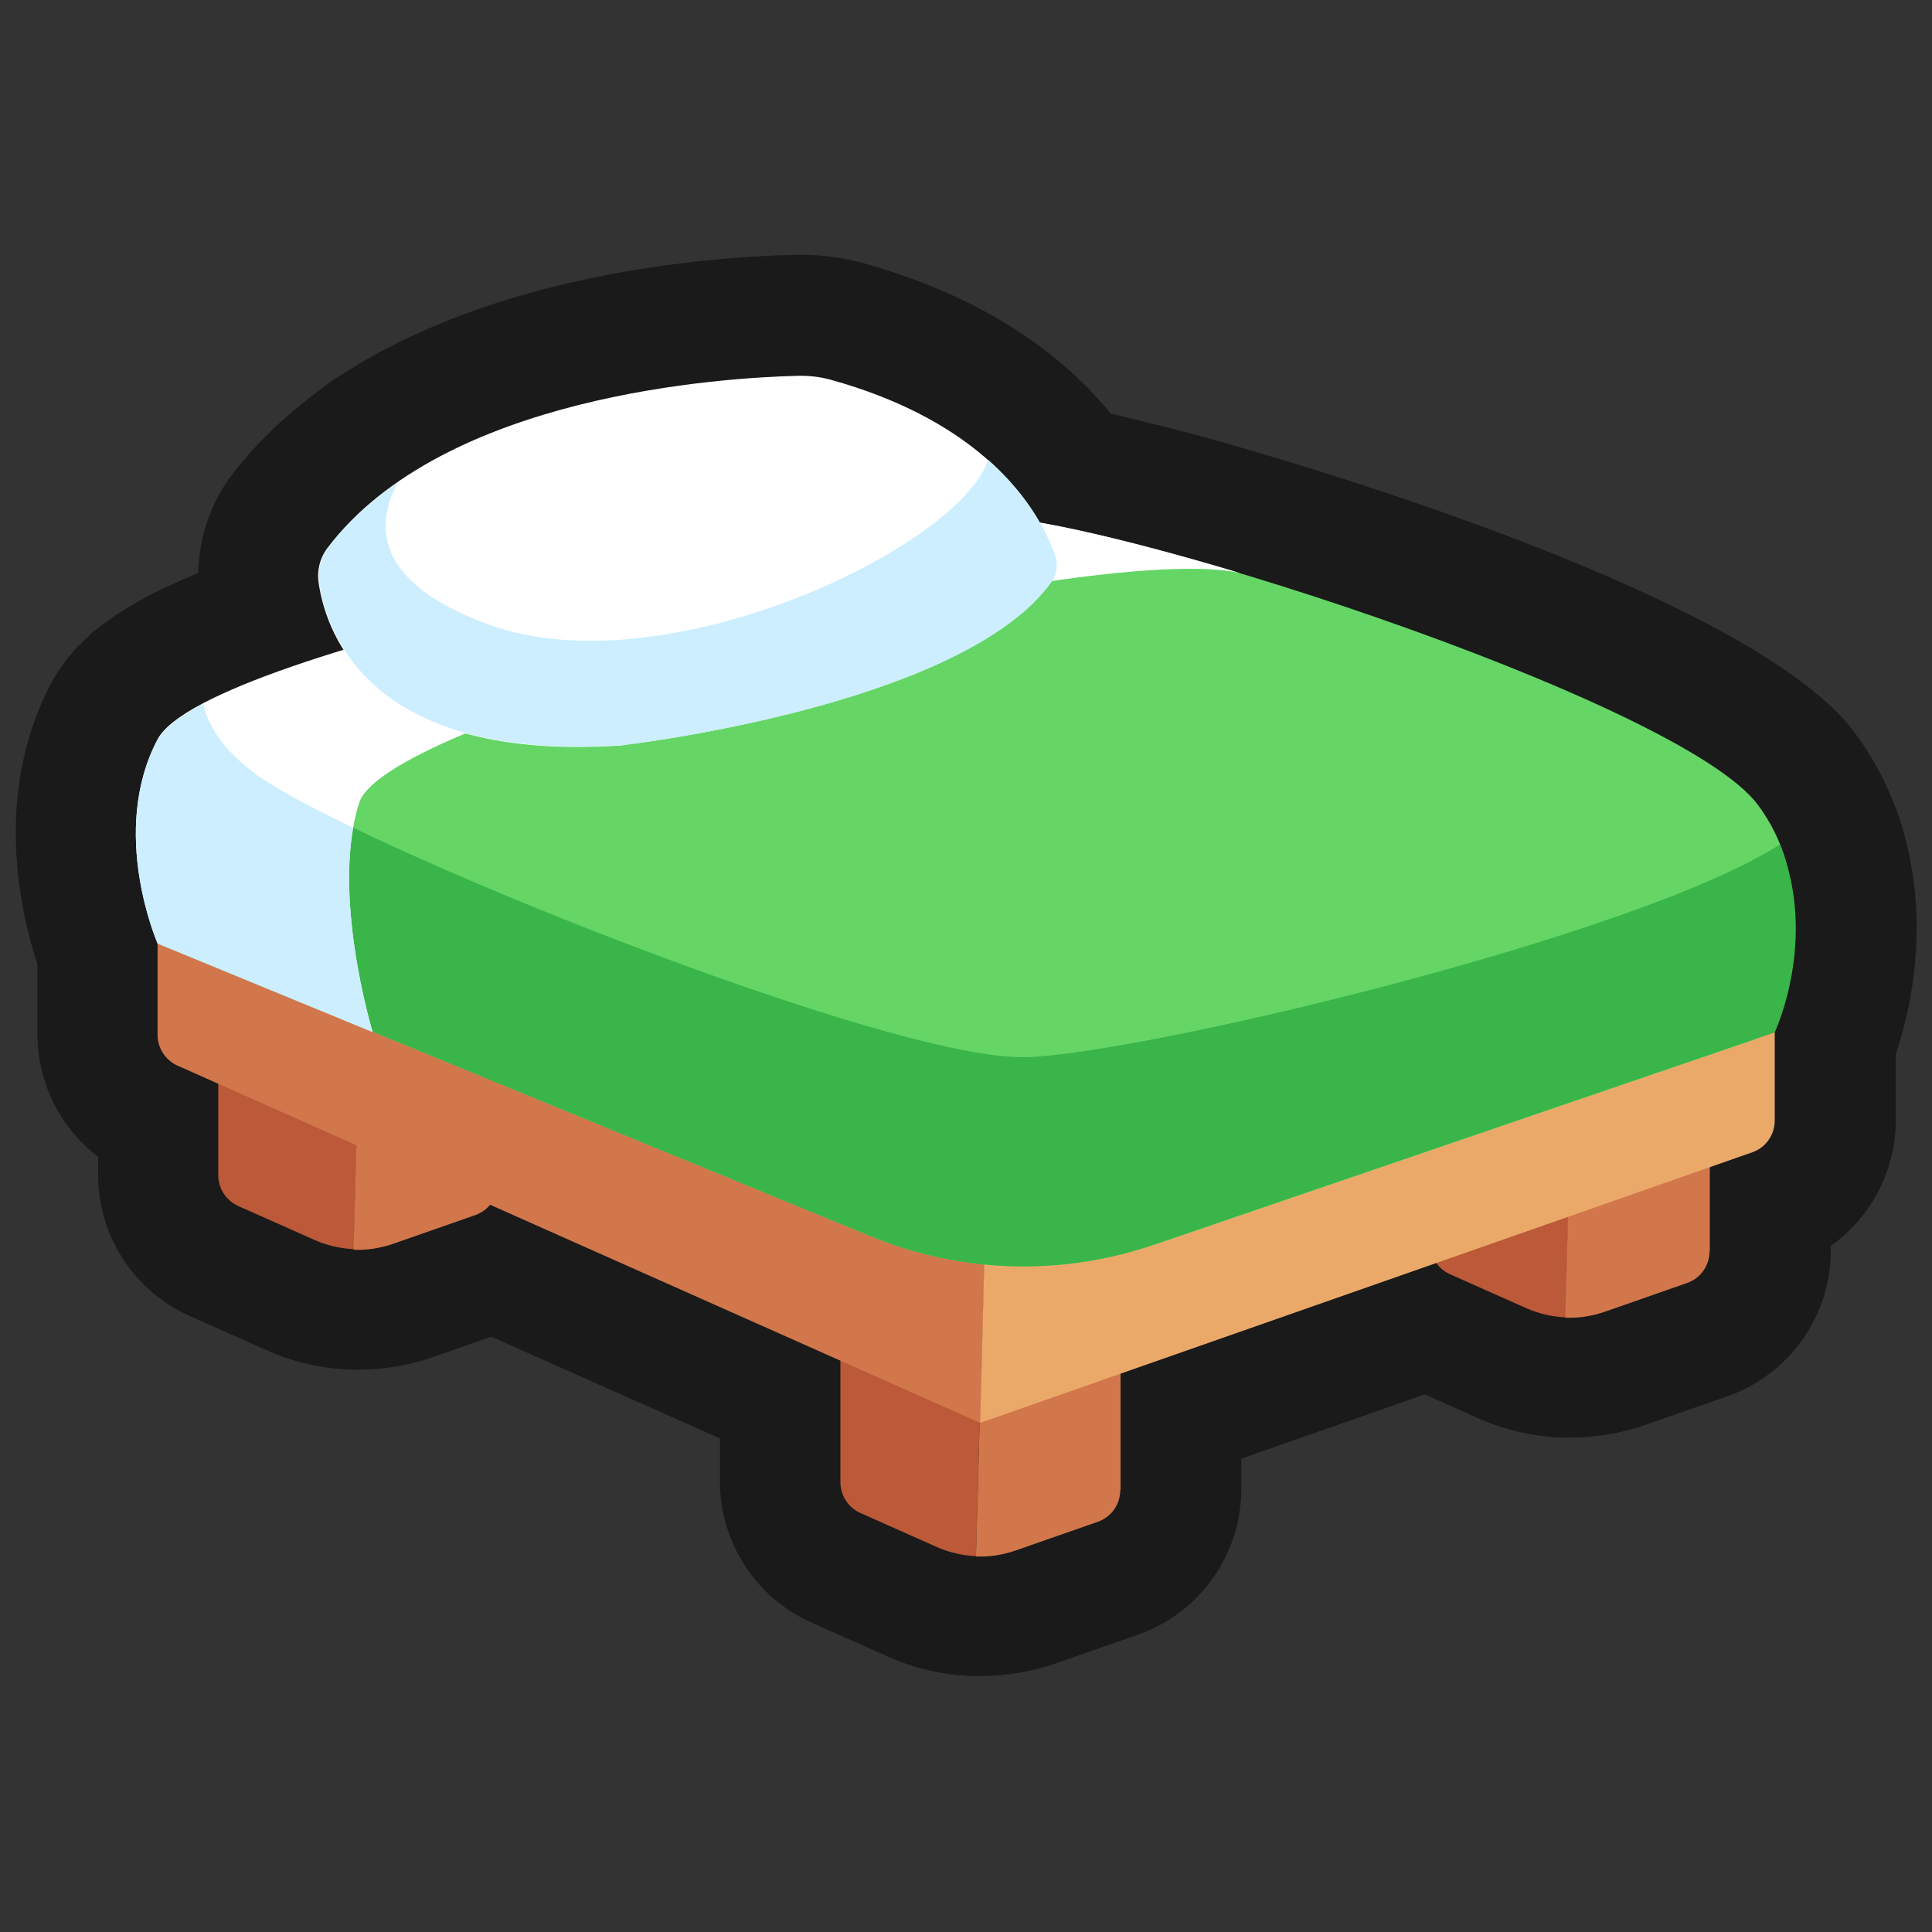 <?xml version="1.0" encoding="UTF-8"?>
<svg id="Layer_2" data-name="Layer 2" xmlns="http://www.w3.org/2000/svg" viewBox="0 0 64 64">
  <rect x="0" y="0" width="64" height="64" fill="#333333" stroke="none"/>
  <defs>
    <style>
      .cls-1 {
        fill: #65d666;
      }

      .cls-1, .cls-2, .cls-3, .cls-4, .cls-5, .cls-6, .cls-7, .cls-8, .cls-9 {
        stroke-width: 0px;
      }

      .cls-2 {
        fill: #d1774b;
      }

      .cls-3, .cls-4 {
        fill: #1a1a1a;
      }

      .cls-4 {
        opacity: 0;
      }

      .cls-5 {
        fill: #eba969;
      }

      .cls-6 {
        fill: #39b54a;
      }

      .cls-7 {
        fill: #cef;
      }

      .cls-8 {
        fill: #fff;
      }

      .cls-9 {
        fill: #bb5938;
      }
    </style>
  </defs>
  <g id="Exports_2" data-name="Exports 2">
    <g>
      <rect class="cls-4" width="64" height="64"/>
      <g>
        <path class="cls-3" d="M62.78,26.74s-.11-.3-.12-.31c-.31-.76-.72-1.49-1.22-2.16-2.87-3.86-14.25-7.62-19.13-9.09-.04-.01-1.67-.49-1.67-.49-.45-.13-.9-.25-1.31-.36l-.23-.06c-.37-.1-.73-.19-1.16-.29l-.15-.04c-.36-.09-.7-.17-1-.24-.02-.02-.09-.11-.11-.14-.17-.21-.36-.41-.56-.62-.02-.02-.03-.03-.04-.05-.2-.2-.41-.4-.62-.59h0s-.05-.04-.07-.06c-1.78-1.58-4.06-2.76-6.78-3.52-.66-.18-1.36-.28-2.07-.28h-.21c-2.85.07-9.96.61-15.16,4.07-.09.05-.18.11-.26.17-.1.07-.19.14-.29.22-.4.29-.79.61-1.2.97-.11.1-.22.19-.32.29-.53.51-.96.98-1.34,1.47-.02.03-.05.06-.07.09-.71.93-1.1,2.08-1.12,3.26-.63.26-1.19.52-1.68.77-.02,0-.03.02-.05.03-.19.1-.36.2-.54.31-.07.04-.16.09-.21.12-.2.13-.38.25-.54.37-.08.06-.18.13-.25.18-.2.15-.36.3-.53.47-.09.09-.19.18-.27.27-.32.35-.59.73-.8,1.12-1.93,3.64-1.04,7.57-.46,9.32v2.32c0,1.61.76,3.11,2.01,4.06v.6c0,2.02,1.19,3.85,3.03,4.67l2.53,1.13c.87.39,1.8.61,2.75.65.1,0,.21,0,.31,0,.85,0,1.69-.14,2.49-.42l1.91-.67,7.58,3.37v1.43c0,2.02,1.19,3.85,3.03,4.67l2.54,1.13c.87.39,1.8.6,2.76.64.1,0,.2,0,.3,0,.85,0,1.69-.14,2.5-.42l2.72-.95c2.05-.72,3.42-2.66,3.42-4.83v-1l6.08-2.13,1.74.78c.87.39,1.8.61,2.76.65.1,0,.32,0,.32,0,.85,0,1.69-.14,2.49-.42l2.72-.95c2.05-.72,3.42-2.66,3.42-4.83v-.15c1.33-.94,2.15-2.49,2.15-4.17v-2.18c.53-1.57,1.26-4.78-.02-8.21Z"/>
        <g>
          <path class="cls-9" d="M51.86,43.64l.15-5.42-4.64-2.06v5.03c0,.44.26.84.66,1.02l2.54,1.13c.41.18.85.28,1.29.3Z"/>
          <path class="cls-2" d="M56.64,41.44v-4.95l-4.64,1.74-.15,5.42c.44.02.89-.05,1.32-.2l2.72-.95c.45-.16.74-.58.74-1.05Z"/>
        </g>
        <g>
          <path class="cls-9" d="M11.72,41.38l.15-5.42-4.64-2.06v5.03c0,.44.26.84.66,1.02l2.54,1.13c.41.18.85.28,1.29.3Z"/>
          <path class="cls-2" d="M16.5,39.19v-4.95l-4.64,1.74-.15,5.42c.44.02.89-.05,1.32-.2l2.72-.95c.45-.16.74-.58.74-1.05Z"/>
        </g>
        <g>
          <path class="cls-9" d="M32.33,51.55l.15-5.42-4.64-2.06v5.03c0,.44.26.84.66,1.02l2.54,1.13c.41.18.85.28,1.29.3Z"/>
          <path class="cls-2" d="M37.12,49.35v-4.95l-4.64,1.74-.15,5.42c.44.02.89-.05,1.32-.2l2.72-.95c.45-.16.74-.58.74-1.05Z"/>
        </g>
        <polygon class="cls-5" points="5.22 29.46 32.64 40.8 58.8 31.82 32.01 22.44 5.22 29.46"/>
        <path class="cls-2" d="M5.22,29.46v4.82c0,.44.26.84.66,1.02l26.6,11.84.16-6.33L5.22,29.46Z"/>
        <path class="cls-5" d="M32.48,47.13l25.57-8.96c.45-.16.74-.58.74-1.05v-5.3l-26.16,8.98-.16,6.33Z"/>
        <g>
          <path class="cls-1" d="M38.23,41.24l20-6.84s2.61-4.23,0-7.74-22.32-9.81-25.83-9.54c-3.51.27-25.21,4.32-26.83,7.38-1.62,3.06-.35,6.75-.35,6.75l23.62,9.7c2.99,1.23,6.33,1.33,9.39.28Z"/>
          <path class="cls-6" d="M58.97,27.97c-4.75,3.06-21.3,6.98-25.02,7.05-4.59.09-22.33-7.07-25.47-9.38-1.1-.81-1.59-1.62-1.75-2.34l-1.51,7.95,23.62,9.7c2.99,1.23,6.33,1.33,9.39.28l20.56-7.03s1.45-3.07.17-6.24Z"/>
          <path class="cls-8" d="M41.07,18.98s0,0,0,0c-3.96-1.19-7.39-1.96-8.67-1.87-3.51.27-25.56,4.32-27.18,7.38-1.62,3.06,0,6.75,0,6.75l7.12,2.93s-1.4-4.61-.44-7.58c.96-2.98,24.25-8.71,29.17-7.61Z"/>
          <path class="cls-8" d="M20.65,24.68s9.95-1.14,13.57-4.71c.62-.61.79-1.54.4-2.32-.72-1.45-2.56-3.81-7.1-5.07-.36-.1-.73-.14-1.11-.13-2.43.06-11.71.62-15.56,5.7-.26.34-.36.77-.29,1.19.26,1.71,1.75,5.93,10.08,5.35Z"/>
          <path class="cls-7" d="M12.34,34.18s-1.16-3.83-.64-6.76c-1.48-.71-2.62-1.33-3.22-1.77-1.1-.81-1.59-1.62-1.75-2.34-.78.41-1.31.81-1.51,1.2-1.62,3.06,0,6.75,0,6.75l7.12,2.93Z"/>
          <path class="cls-7" d="M32.73,15.24c-.92,2.86-10.7,7.6-16.57,5.44-3.75-1.38-3.75-3.27-2.98-4.7-.88.61-1.67,1.32-2.31,2.16-.26.34-.36.78-.29,1.2.27,1.71,1.76,5.92,10.08,5.34,0,0,11.24-1.29,14.18-5.41.18-.25.21-.58.11-.87-.23-.67-.81-1.92-2.21-3.16Z"/>
        </g>
      </g>
    </g>
  </g>
</svg>